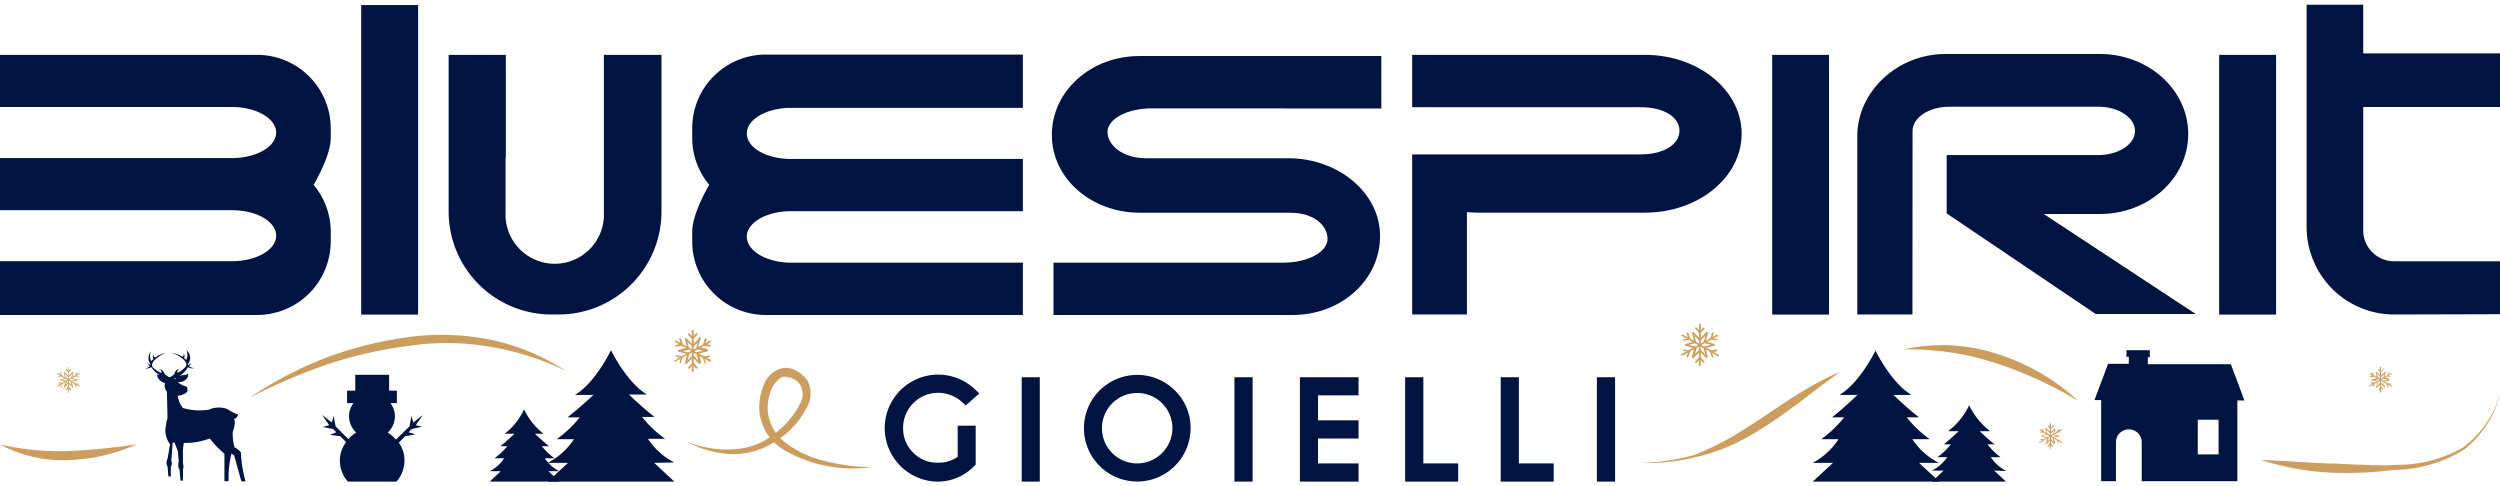 <svg id="Livello_1" data-name="Livello 1" xmlns="http://www.w3.org/2000/svg" viewBox="0 0 257 50"><defs><style>.cls-1{fill:#cd9f5e;}.cls-2{fill:#cb9d5e;}.cls-3,.cls-4{fill:#001441;}.cls-4{fill-rule:evenodd;}</style></defs><path class="cls-1" d="M71.22,38.25a.1.1,0,0,1-.1-.1V36.07a.1.1,0,0,1,.1-.1.09.09,0,0,1,.09.1v2.08A.09.09,0,0,1,71.22,38.25Z"/><path class="cls-1" d="M71.62,37.89a.11.11,0,0,1-.08,0l-.32-.37-.33.37a.09.09,0,0,1-.13,0,.11.11,0,0,1,0-.14l.4-.44a.1.1,0,0,1,.14,0l.4.44a.11.11,0,0,1,0,.14Z"/><path class="cls-1" d="M71.92,37.39a.09.09,0,0,1-.07,0l-.63-.62-.63.62a.1.1,0,0,1-.14,0,.1.1,0,0,1,0-.13l.7-.69a.1.1,0,0,1,.14,0l.69.69a.09.09,0,0,1,0,.13A.11.11,0,0,1,71.92,37.39Z"/><path class="cls-1" d="M73,37.2h0l-1.81-1a.1.1,0,0,1,0-.13.1.1,0,0,1,.13,0L73.07,37a.1.1,0,0,1,0,.13A.09.09,0,0,1,73,37.2Z"/><path class="cls-1" d="M72.52,37.37a.1.1,0,0,1-.09-.07l-.19-.56a.11.11,0,0,1,0-.08.08.08,0,0,1,.06,0l.59-.12a.09.09,0,1,1,0,.18l-.48.1.15.46a.09.09,0,0,1-.06.12Z"/><path class="cls-1" d="M71.94,37.38a.11.11,0,0,1-.1-.07l-.24-1a.08.08,0,0,1,.06-.11l1-.26a.09.09,0,0,1,.12.06.11.11,0,0,1-.07.12l-.86.23.23.86a.1.1,0,0,1-.07.12Z"/><path class="cls-1" d="M71.22,36.16a.09.09,0,0,1-.08,0,.1.1,0,0,1,0-.13l1.81-1a.1.1,0,0,1,.13,0,.1.1,0,0,1,0,.13l-1.8,1Z"/><path class="cls-1" d="M72.92,35.64h0l-.59-.12a.15.15,0,0,1-.06-.05.11.11,0,0,1,0-.08l.19-.56a.09.09,0,0,1,.12-.06.09.09,0,0,1,.06.12l-.15.46.48.1a.09.09,0,0,1,.07.11A.09.09,0,0,1,72.92,35.64Z"/><path class="cls-1" d="M72.64,36.15h0l-1-.26a.09.09,0,0,1-.06-.12l.24-1a.1.1,0,1,1,.19,0l-.23.86.86.23a.11.11,0,0,1,.07.12A.11.11,0,0,1,72.64,36.15Z"/><path class="cls-1" d="M71.22,36.16a.1.1,0,0,1-.1-.09V34a.11.11,0,0,1,.1-.1.1.1,0,0,1,.09.1v2.09A.09.09,0,0,1,71.22,36.16Z"/><path class="cls-1" d="M71.22,34.87a.09.09,0,0,1-.07,0l-.4-.44a.11.11,0,0,1,0-.14.09.09,0,0,1,.13,0l.33.37.32-.37a.1.1,0,1,1,.15.13l-.4.44A.09.09,0,0,1,71.22,34.87Z"/><path class="cls-1" d="M71.22,35.62a.11.11,0,0,1-.07,0l-.7-.69a.1.1,0,0,1,0-.13.1.1,0,0,1,.14,0l.63.62.63-.62a.1.1,0,0,1,.14,0,.09.09,0,0,1,0,.13l-.69.69A.11.11,0,0,1,71.22,35.62Z"/><path class="cls-1" d="M71.22,36.16h0l-1.81-1a.09.09,0,0,1,0-.13.1.1,0,0,1,.13,0l1.81,1a.1.1,0,0,1,0,.13A.1.1,0,0,1,71.22,36.16Z"/><path class="cls-1" d="M69.52,35.64a.09.09,0,0,1-.09-.08.09.09,0,0,1,.07-.11l.48-.1-.15-.46a.09.09,0,0,1,.06-.12.09.09,0,0,1,.12.06l.19.56a.19.19,0,0,1,0,.08.18.18,0,0,1-.07.05l-.58.12Z"/><path class="cls-1" d="M69.8,36.15a.1.1,0,0,1-.09-.07.11.11,0,0,1,.07-.12l.85-.23-.22-.86a.11.11,0,0,1,.07-.12.09.09,0,0,1,.11.07l.25,1a.11.11,0,0,1-.07.12l-.94.26Z"/><path class="cls-1" d="M69.41,37.2a.09.09,0,0,1-.08,0,.09.09,0,0,1,0-.13L71.17,36a.1.1,0,0,1,.13,0,.1.1,0,0,1,0,.13l-1.81,1Z"/><path class="cls-1" d="M69.92,37.37h0a.09.09,0,0,1-.06-.12l.15-.46-.48-.1a.09.09,0,1,1,0-.18l.58.12a.1.1,0,0,1,.07,0,.19.19,0,0,1,0,.08L70,37.3A.11.11,0,0,1,69.92,37.37Z"/><path class="cls-1" d="M70.5,37.38h0a.1.1,0,0,1-.07-.12l.22-.86-.85-.23a.11.11,0,0,1-.07-.12.09.09,0,0,1,.12-.06l.94.26a.09.09,0,0,1,.07.11l-.25,1A.1.1,0,0,1,70.5,37.38Z"/><path class="cls-1" d="M174.75,37.63a.09.09,0,0,1-.1-.09V35.45a.09.09,0,0,1,.1-.09.09.09,0,0,1,.09.09v2.09A.09.09,0,0,1,174.75,37.63Z"/><path class="cls-1" d="M175.14,37.28a.09.09,0,0,1-.07,0l-.32-.36-.33.36a.09.09,0,1,1-.14-.12l.39-.45a.11.11,0,0,1,.15,0l.39.45a.09.09,0,0,1,0,.13A.07.07,0,0,1,175.14,37.28Z"/><path class="cls-1" d="M175.44,36.78a.09.09,0,0,1-.06,0l-.63-.62-.64.62a.09.09,0,0,1-.13,0,.1.1,0,0,1,0-.14l.7-.68a.09.09,0,0,1,.13,0l.7.68a.1.1,0,0,1,0,.14A.09.09,0,0,1,175.44,36.78Z"/><path class="cls-1" d="M176.55,36.59h0l-1.81-1a.1.1,0,0,1,0-.13.1.1,0,0,1,.13,0l1.81,1a.09.09,0,0,1,0,.13A.08.08,0,0,1,176.55,36.59Z"/><path class="cls-1" d="M176.05,36.75a.09.09,0,0,1-.09-.06l-.19-.57a.06.06,0,0,1,0-.07s0,0,.06,0l.58-.12a.1.1,0,0,1,.12.07.1.1,0,0,1-.08.12l-.48.09.16.47a.1.1,0,0,1-.06.12Z"/><path class="cls-1" d="M175.46,36.77a.09.09,0,0,1-.09-.08l-.25-.94a.1.1,0,0,1,.07-.12l.95-.26a.09.09,0,0,1,.11.07.08.08,0,0,1-.06.11l-.86.24.22.86a.08.08,0,0,1-.06.11Z"/><path class="cls-1" d="M174.75,35.54a.1.1,0,0,1-.09,0,.1.1,0,0,1,0-.13l1.81-1a.09.09,0,0,1,.12,0,.09.09,0,0,1,0,.13l-1.81,1Z"/><path class="cls-1" d="M176.44,35h0l-.58-.12s-.05,0-.06,0a.06.06,0,0,1,0-.07l.19-.57a.1.1,0,0,1,.12-.06.1.1,0,0,1,.06.12l-.16.47.48.09a.1.1,0,0,1,.08.12A.1.1,0,0,1,176.44,35Z"/><path class="cls-1" d="M176.16,35.53h0l-.95-.26a.1.1,0,0,1-.07-.11l.25-.95a.09.09,0,0,1,.12-.07.08.08,0,0,1,.06.11l-.22.86.86.24a.08.08,0,0,1,.06.11A.09.09,0,0,1,176.16,35.53Z"/><path class="cls-1" d="M174.75,35.54a.09.09,0,0,1-.1-.09V33.36a.09.09,0,0,1,.1-.09.09.09,0,0,1,.09.09v2.09A.09.09,0,0,1,174.75,35.54Z"/><path class="cls-1" d="M174.75,34.26a.11.11,0,0,1-.08,0l-.39-.45a.09.09,0,1,1,.14-.12l.33.36.32-.36a.09.09,0,0,1,.14.12l-.39.45A.11.11,0,0,1,174.75,34.26Z"/><path class="cls-1" d="M174.75,35a.09.09,0,0,1-.07,0l-.7-.68a.1.1,0,0,1,0-.14.09.09,0,0,1,.13,0l.64.62.63-.62a.09.09,0,0,1,.13,0,.1.1,0,0,1,0,.14l-.7.68A.09.09,0,0,1,174.75,35Z"/><path class="cls-1" d="M174.75,35.54h-.05l-1.81-1a.1.1,0,0,1,0-.13.1.1,0,0,1,.13,0l1.8,1a.1.1,0,0,1,0,.13A.09.09,0,0,1,174.75,35.54Z"/><path class="cls-1" d="M173.05,35A.08.08,0,0,1,173,35a.09.09,0,0,1,.07-.12l.48-.09-.16-.47a.1.1,0,0,1,.06-.12.1.1,0,0,1,.12.06l.19.57a.06.06,0,0,1,0,.07s0,0-.06,0l-.58.12Z"/><path class="cls-1" d="M173.33,35.53a.09.09,0,0,1-.09-.07.08.08,0,0,1,.06-.11l.86-.24-.22-.86a.08.08,0,0,1,.06-.11.09.09,0,0,1,.12.07l.25.95a.1.1,0,0,1-.07.11l-1,.26Z"/><path class="cls-1" d="M172.94,36.59a.09.09,0,0,1-.08-.05.1.1,0,0,1,0-.13l1.81-1a.1.1,0,0,1,.13,0,.1.1,0,0,1,0,.13l-1.8,1Z"/><path class="cls-1" d="M173.44,36.75h0a.1.1,0,0,1-.06-.12l.16-.47-.48-.09A.09.09,0,0,1,173,36a.09.09,0,0,1,.11-.07l.58.12s0,0,.06,0a.06.06,0,0,1,0,.07l-.19.57A.09.09,0,0,1,173.44,36.75Z"/><path class="cls-1" d="M174,36.77h0a.08.08,0,0,1-.06-.11l.22-.86-.86-.24a.08.08,0,0,1-.06-.11.09.09,0,0,1,.11-.07l1,.26a.1.1,0,0,1,.07.12l-.25.94A.09.09,0,0,1,174,36.77Z"/><path class="cls-1" d="M210.78,46.15a.06.06,0,0,1-.06-.06V44.82a.06.06,0,0,1,.12,0v1.27A.06.06,0,0,1,210.78,46.15Z"/><path class="cls-1" d="M211,45.94l0,0-.2-.23-.2.23a.06.06,0,0,1-.08,0,.05.05,0,0,1,0-.08l.24-.27a0,0,0,0,1,.08,0l.24.27a.06.06,0,0,1,0,.08Z"/><path class="cls-1" d="M211.21,45.63a.06.06,0,0,1-.05,0l-.38-.37-.39.37s0,0-.08,0a.06.06,0,0,1,0-.08l.43-.42a.06.06,0,0,1,.08,0l.43.42a.06.06,0,0,1,0,.08A0,0,0,0,1,211.21,45.63Z"/><path class="cls-1" d="M211.88,45.52h0l-1.1-.64a0,0,0,0,1,0-.07.07.07,0,0,1,.08,0l1.1.64a.05.05,0,0,1,0,.08A.05.05,0,0,1,211.88,45.52Z"/><path class="cls-1" d="M211.57,45.62a.07.07,0,0,1,0,0l-.12-.35a.06.06,0,0,1,0,0s0,0,0,0l.35-.07a.06.06,0,0,1,.07,0s0,.06-.05.07l-.29.06.1.28a.06.06,0,0,1,0,.07Z"/><path class="cls-1" d="M211.22,45.62a.05.05,0,0,1-.06,0L211,45a.06.06,0,0,1,0-.07l.58-.16a.07.07,0,0,1,.07,0,.06.06,0,0,1,0,.08l-.52.14.13.52a.06.06,0,0,1,0,.07Z"/><path class="cls-1" d="M210.78,44.88a.06.06,0,0,1,0-.11l1.1-.63a.06.06,0,1,1,.06.1l-1.1.63Z"/><path class="cls-1" d="M211.81,44.56h0l-.35-.07s0,0,0,0a.07.07,0,0,1,0-.05l.12-.34a.06.06,0,0,1,.07,0,.07.07,0,0,1,0,.08l-.1.28.29.06s.06,0,.05.07A.07.07,0,0,1,211.81,44.56Z"/><path class="cls-1" d="M211.64,44.88h0l-.58-.16s-.05,0,0-.07l.15-.57a.08.08,0,0,1,.07,0,.06.06,0,0,1,0,.07l-.13.53.52.14a.06.06,0,0,1,0,.07A.06.06,0,0,1,211.64,44.88Z"/><path class="cls-1" d="M210.78,44.88a.06.06,0,0,1-.06-.06V43.55a.06.06,0,0,1,.12,0v1.27A.06.06,0,0,1,210.78,44.88Z"/><path class="cls-1" d="M210.78,44.1a.05.05,0,0,1,0,0l-.24-.27a.05.05,0,0,1,0-.08.06.06,0,0,1,.08,0l.2.22.2-.22a.06.06,0,0,1,.08.08l-.24.27A.05.05,0,0,1,210.78,44.1Z"/><path class="cls-1" d="M210.78,44.55a0,0,0,0,1,0,0l-.43-.41a.08.08,0,0,1,0-.09.06.06,0,0,1,.08,0l.39.38.38-.38a.06.06,0,0,1,.09.09l-.43.41A0,0,0,0,1,210.78,44.55Z"/><path class="cls-1" d="M210.78,44.88h0l-1.1-.63a.06.06,0,0,1,.06-.1l1.1.63a.06.06,0,0,1,0,.11Z"/><path class="cls-1" d="M209.75,44.56a.07.07,0,0,1-.06,0,.06.06,0,0,1,0-.07l.3-.06-.1-.28a.07.07,0,0,1,0-.08.06.06,0,0,1,.07,0l.12.34a.07.07,0,0,1,0,.05s0,0,0,0l-.35.07Z"/><path class="cls-1" d="M209.92,44.88a.06.06,0,0,1-.06-.05.06.06,0,0,1,0-.07l.52-.14-.13-.53a.06.06,0,0,1,0-.07.08.08,0,0,1,.07,0l.15.57s0,.07,0,.07l-.58.16Z"/><path class="cls-1" d="M209.68,45.52a.05.05,0,0,1-.05,0,.05.05,0,0,1,0-.08l1.1-.64a.07.07,0,0,1,.08,0,0,0,0,0,1,0,.07l-1.1.64Z"/><path class="cls-1" d="M210,45.62h0a.06.06,0,0,1,0-.07l.1-.28-.3-.06a.06.06,0,0,1,0-.11l.35.07s0,0,0,0a.06.06,0,0,1,0,0l-.12.35A.07.07,0,0,1,210,45.62Z"/><path class="cls-1" d="M210.34,45.62h0a.06.06,0,0,1,0-.07l.13-.52-.52-.14a.06.06,0,0,1,0-.08.07.07,0,0,1,.07,0l.58.16a.06.06,0,0,1,0,.07l-.15.58A.05.05,0,0,1,210.34,45.62Z"/><path class="cls-1" d="M7,40.36a.06.06,0,0,1,0-.06V39A.06.06,0,0,1,7,39,.06.06,0,0,1,7.1,39V40.3A.06.06,0,0,1,7,40.36Z"/><path class="cls-1" d="M7.28,40.14l0,0L7,39.9l-.19.22A.06.06,0,1,1,6.76,40L7,39.77a.07.07,0,0,1,.09,0l.24.27a.06.06,0,0,1,0,.09Z"/><path class="cls-1" d="M7.47,39.84l0,0L7,39.44l-.38.38a.06.06,0,0,1-.08-.08L7,39.32a.06.06,0,0,1,.08,0l.43.42a.06.06,0,0,1,0,.08Z"/><path class="cls-1" d="M8.14,39.72h0L7,39.08A.07.07,0,0,1,7,39a.06.06,0,0,1,.08,0l1.1.63a.05.05,0,0,1,0,.08A.05.05,0,0,1,8.14,39.72Z"/><path class="cls-1" d="M7.84,39.82a.05.05,0,0,1-.06,0l-.11-.34a0,0,0,0,1,0,0l0,0,.36-.07a0,0,0,0,1,.06.05,0,0,0,0,1,0,.06l-.29.06.09.29a.05.05,0,0,1,0,.07Z"/><path class="cls-1" d="M7.48,39.83a.07.07,0,0,1-.06,0l-.15-.58a.07.07,0,0,1,0-.07L7.89,39a.06.06,0,1,1,0,.11l-.52.14.14.53a.06.06,0,0,1,0,.07Z"/><path class="cls-1" d="M7,39.09a.05.05,0,0,1,0,0A.06.06,0,0,1,7,39l1.1-.64a.06.06,0,0,1,.07,0,.05.05,0,0,1,0,.08l-1.1.64Z"/><path class="cls-1" d="M8.08,38.77h0l-.36-.08,0,0a0,0,0,0,1,0-.05l.11-.35a.05.05,0,0,1,.07,0,.05.05,0,0,1,0,.07l-.09.28.29.06a.06.06,0,0,1,0,.07A.05.05,0,0,1,8.08,38.77Z"/><path class="cls-1" d="M7.91,39.08h0l-.58-.16a.07.07,0,0,1,0-.07l.15-.58a.06.06,0,0,1,.07,0,.06.06,0,0,1,0,.07l-.14.52.52.15S8,39,8,39A.07.07,0,0,1,7.91,39.08Z"/><path class="cls-1" d="M7,39.09A.06.06,0,0,1,7,39V37.76a.06.06,0,0,1,0-.06.06.06,0,0,1,.06.06V39A.06.06,0,0,1,7,39.09Z"/><path class="cls-1" d="M7,38.3a0,0,0,0,1,0,0L6.76,38a.06.06,0,0,1,0-.08.06.06,0,0,1,.09,0l.19.22.2-.22a.06.06,0,0,1,.09.07l-.24.27S7.06,38.3,7,38.3Z"/><path class="cls-1" d="M7,38.76l0,0-.42-.42a.06.06,0,0,1,.08-.08l.38.38.39-.38a.06.06,0,0,1,.08.08l-.43.42Z"/><path class="cls-1" d="M7,39.09H7l-1.11-.64a.07.07,0,0,1,0-.08.08.08,0,0,1,.08,0l1.1.64a.05.05,0,0,1,0,.08A.05.05,0,0,1,7,39.09Z"/><path class="cls-1" d="M6,38.77A.06.06,0,0,1,6,38.72a.08.08,0,0,1,0-.07l.29-.06-.09-.28a.05.05,0,0,1,0-.07.06.06,0,0,1,.08,0l.11.35s0,0,0,.05l0,0L6,38.77Z"/><path class="cls-1" d="M6.18,39.08s0,0,0,0,0-.07,0-.07l.52-.15-.14-.52a.06.06,0,0,1,0-.07s.07,0,.07,0l.15.58a.06.06,0,0,1,0,.07l-.57.16Z"/><path class="cls-1" d="M5.94,39.72a.05.05,0,0,1-.05,0,.08.08,0,0,1,0-.08L7,39a0,0,0,0,1,.07,0,.05.05,0,0,1,0,.08L6,39.71Z"/><path class="cls-1" d="M6.25,39.82h0a.05.05,0,0,1,0-.07l.09-.29L6,39.4a.06.06,0,0,1,0-.06s0-.06.07-.05l.36.07,0,0s0,0,0,0l-.11.34A.05.05,0,0,1,6.25,39.82Z"/><path class="cls-1" d="M6.61,39.83h0a.06.06,0,0,1,0-.07l.14-.53-.52-.14a.06.06,0,0,1,0-.07s0-.05.07,0l.57.16a.06.06,0,0,1,0,.07l-.15.58S6.63,39.83,6.61,39.83Z"/><path class="cls-1" d="M244.71,40.36a.06.06,0,0,1-.06-.06V39a.06.06,0,0,1,.12,0V40.3A.06.06,0,0,1,244.71,40.36Z"/><path class="cls-1" d="M245,40.14l0,0-.2-.22-.2.22a.06.06,0,0,1-.08,0,.08.08,0,0,1,0-.09l.24-.27a.07.07,0,0,1,.09,0L245,40a.06.06,0,0,1,0,.09Z"/><path class="cls-1" d="M245.14,39.84l0,0-.39-.38-.38.38a.06.06,0,0,1-.08,0,0,0,0,0,1,0-.08l.42-.42a.06.06,0,0,1,.08,0l.43.42a.06.06,0,0,1,0,.08Z"/><path class="cls-1" d="M245.81,39.72h0l-1.1-.63a.08.08,0,0,1,0-.08.05.05,0,0,1,.08,0l1.1.63a.05.05,0,0,1,0,.08A.05.05,0,0,1,245.81,39.72Z"/><path class="cls-1" d="M245.51,39.82a.05.05,0,0,1-.06,0l-.11-.34a0,0,0,0,1,0,0l0,0,.35-.07a.05.05,0,0,1,.07.05,0,0,0,0,1,0,.06l-.29.06.09.29a.06.06,0,0,1,0,.07Z"/><path class="cls-1" d="M245.15,39.83a.07.07,0,0,1-.06,0l-.15-.58a.07.07,0,0,1,0-.07l.58-.16a.06.06,0,1,1,0,.11l-.52.14.13.53a.06.06,0,0,1,0,.07Z"/><path class="cls-1" d="M244.71,39.09a.05.05,0,0,1-.05,0,.07.07,0,0,1,0-.08l1.1-.64a.07.07,0,0,1,.08,0,.05.05,0,0,1,0,.08l-1.1.64Z"/><path class="cls-1" d="M245.75,38.77h0l-.35-.08,0,0a0,0,0,0,1,0-.05l.11-.35a.05.05,0,0,1,.07,0,.06.06,0,0,1,0,.07l-.09.28.29.06a.06.06,0,0,1,0,.07A.05.05,0,0,1,245.75,38.77Z"/><path class="cls-1" d="M245.57,39.08h0l-.58-.16a.07.07,0,0,1,0-.07l.15-.58a.06.06,0,0,1,.11,0l-.13.52.52.15s0,0,0,.07A.07.07,0,0,1,245.57,39.08Z"/><path class="cls-1" d="M244.71,39.09a.06.06,0,0,1-.06-.06V37.76a.06.06,0,1,1,.12,0V39A.06.06,0,0,1,244.71,39.09Z"/><path class="cls-1" d="M244.71,38.3a0,0,0,0,1,0,0l-.24-.27a.06.06,0,0,1,0-.08.05.05,0,0,1,.08,0l.2.22.2-.22A.06.06,0,1,1,245,38l-.24.27A.06.06,0,0,1,244.71,38.3Z"/><path class="cls-1" d="M244.71,38.76l0,0-.42-.42a0,0,0,0,1,0-.08.06.06,0,0,1,.08,0l.38.38.39-.38a.06.06,0,0,1,.08.08l-.43.42Z"/><path class="cls-1" d="M244.71,39.09h0l-1.1-.64a.07.07,0,0,1,0-.08.08.08,0,0,1,.08,0l1.1.64a.05.05,0,0,1,0,.08A.05.05,0,0,1,244.71,39.09Z"/><path class="cls-1" d="M243.68,38.77a.06.06,0,0,1-.06-.05.08.08,0,0,1,0-.07l.29-.06-.09-.28a.05.05,0,1,1,.1,0l.12.35a.11.11,0,0,1,0,.05l0,0-.36.08Z"/><path class="cls-1" d="M243.85,39.08a.08.08,0,0,1-.06,0s0-.07.05-.07l.52-.15-.14-.52a.06.06,0,1,1,.11,0l.15.58a.06.06,0,0,1,0,.07l-.57.16Z"/><path class="cls-1" d="M243.61,39.72a.05.05,0,0,1-.05,0,.08.08,0,0,1,0-.08l1.1-.63a.05.05,0,0,1,.08,0,.05.05,0,0,1,0,.08l-1.1.63Z"/><path class="cls-1" d="M243.92,39.82h0a.05.05,0,0,1,0-.07l.09-.29-.29-.06a.06.06,0,0,1,0-.06s0-.06.07-.05l.36.07,0,0a.07.07,0,0,1,0,0l-.12.34S243.94,39.82,243.92,39.82Z"/><path class="cls-1" d="M244.28,39.83h0a.06.06,0,0,1,0-.07l.14-.53-.52-.14a.06.06,0,0,1-.05-.07.06.06,0,0,1,.08,0l.57.16a.06.06,0,0,1,0,.07l-.15.58S244.3,39.83,244.28,39.83Z"/><path class="cls-2" d="M70.58,45.42c2.9,1.07,6.36,1.25,8.79-.65a8.9,8.9,0,0,0,2.91-3.33,2,2,0,0,0,0-1.85,2,2,0,0,0-1.57-.87c-.55,0-1,.53-1.34,1.16a5.18,5.18,0,0,0-.46,2.1,4.64,4.64,0,0,0,2,3.65,11,11,0,0,0,4.16,1.83,18.86,18.86,0,0,0,4.63.55A14,14,0,0,1,80.5,46.2,5.17,5.17,0,0,1,78.05,42a6,6,0,0,1,.49-2.48,2.68,2.68,0,0,1,2.09-1.71,2.39,2.39,0,0,1,1.37.38,3,3,0,0,1,1,.94,2.83,2.83,0,0,1,0,2.65,8.88,8.88,0,0,1-3.29,3.6,7.8,7.8,0,0,1-4.62,1.3A11.24,11.24,0,0,1,70.58,45.42Z"/><path class="cls-2" d="M25.69,40.87a38.38,38.38,0,0,1,7.58-4,38,38,0,0,1,8.33-2.16,25.46,25.46,0,0,1,8.62.17,22.84,22.84,0,0,1,7.94,3.24A28.8,28.8,0,0,0,50.1,35.6a26.41,26.41,0,0,0-8.37,0,43,43,0,0,0-8.22,1.91A60.25,60.25,0,0,0,25.69,40.87Z"/><path class="cls-2" d="M0,45.68a27,27,0,0,0,7,.69,66.59,66.59,0,0,0,7.07-.7A18.54,18.54,0,0,1,7,47.3,13.41,13.41,0,0,1,0,45.68Z"/><path class="cls-2" d="M232.43,47.29c2.38.07,4.71.27,7.06.36,1.17,0,2.34.13,3.52.13a29.7,29.7,0,0,0,3.53,0A13.47,13.47,0,0,0,253.21,46a10.18,10.18,0,0,0,2.4-2.54A7.81,7.81,0,0,0,257,40.23a7.75,7.75,0,0,1-1.28,3.28,10.05,10.05,0,0,1-2.37,2.67,13.79,13.79,0,0,1-6.78,2.11c-1.19.06-2.36.25-3.56.29s-2.38.06-3.57,0A28.84,28.84,0,0,1,232.43,47.29Z"/><path class="cls-2" d="M195.7,35.92a18.1,18.1,0,0,1,9.62.47,21.73,21.73,0,0,1,8.33,4.84A40.27,40.27,0,0,0,205,37.28,28.72,28.72,0,0,0,195.7,35.92Z"/><path class="cls-2" d="M168.54,47.59a22.08,22.08,0,0,0,5.67-.83,29.52,29.52,0,0,0,5.06-2.61c3.21-2,6.28-4.42,9.88-5.91-3.14,2.24-6,4.73-9.44,6.65A19.15,19.15,0,0,1,174.27,47,20.89,20.89,0,0,1,168.54,47.59Z"/><path class="cls-3" d="M17.23,47.13a.88.88,0,0,0,0,.86l.08,1,.25,0,0-1a.64.64,0,0,0,.05-.61l.14-1.88.2,0,.33.88.09,1s.13-.58,0,.05.08.83.08.83l.11,1.15.25,0,0-1.12a1.11,1.11,0,0,0,0-.64l0-1a5.23,5.23,0,0,1,.09-1.12,6.85,6.85,0,0,0,2.58-.43l.11,0a8.16,8.16,0,0,0,1.48,1.53l0,2.84.43,0a11,11,0,0,1,.29-2.85l.28.19.74,2.67.43,0a13.6,13.6,0,0,1-.48-3,2.63,2.63,0,0,0-.66-.51,5.74,5.74,0,0,1-.18-1.58l.06-.14s.29-.83.08-1.19c0,0,.29,0,.43-.46,0,0-.27,0-1.13-.55a2.44,2.44,0,0,0-1.87.06,6,6,0,0,1-2.69-.17,2.61,2.61,0,0,1-.53-1.25c1-.16,1-.53,1-.53V40a.3.3,0,0,0-.27-.31,2.11,2.11,0,0,1-.72-.41,1.06,1.06,0,0,0,.82-.26.64.64,0,0,0,.23-.63.5.5,0,0,1-.36.16,2.74,2.74,0,0,0-.53.09,2.26,2.26,0,0,0,.87-.89s0,0,0,0a1,1,0,0,0,.64.1s0,0,0,0a1.69,1.69,0,0,1-.49-.17s0,0,0,0a1,1,0,0,1,.25-.38s0,0,0,0a1.14,1.14,0,0,0-.34.24h0l-.07-.09v0A1,1,0,0,0,19.16,36s0,0,0,0a1.25,1.25,0,0,1,0,1h0l-.26-.19a0,0,0,0,1,0,0,.42.42,0,0,0,0-.46s0,0,0,0,0,.34-.17.32a2.58,2.58,0,0,0-1.12-.4s0,0,0,0a2.65,2.65,0,0,1,1,.49h0s.71.43.51.89h0s-.57.67-.9.64a0,0,0,0,1,0,0,.4.4,0,0,1,.19-.36,0,0,0,0,0,0,0c-.11,0-.35.07-.51.55h0l-.38.29-.15,0-.42-.29h0c-.19-.46-.43-.51-.55-.51s0,0,0,0a.38.38,0,0,1,.22.35,0,0,0,0,1,0,0c-.32,0-.9-.55-.94-.58h0c-.24-.45.41-.9.45-.92h0a2.73,2.73,0,0,1,.93-.54,0,0,0,0,0,0,0,2.67,2.67,0,0,0-1.1.47c-.13,0-.17-.18-.18-.3a0,0,0,0,0,0,0,.44.44,0,0,0,0,.46,0,0,0,0,1,0,0l-.25.2h0a1.21,1.21,0,0,1,0-1s0,0,0,0a1.06,1.06,0,0,0-.06,1.33s0,0,0,0l0,.09a0,0,0,0,1,0,0,1.17,1.17,0,0,0-.35-.22s0,0,0,0a1.18,1.18,0,0,1,.28.37,0,0,0,0,1,0,0,2.07,2.07,0,0,1-.47.2,0,0,0,1,0,0,0,1,1,0,0,0,.63-.14h0a2.26,2.26,0,0,0,.87.82,1.36,1.36,0,0,1-.29-.06h0a1,1,0,0,0,.83.87,1.08,1.08,0,0,0,0,.59v0a1.41,1.41,0,0,0,.19.3h0l.06,2.75a2.67,2.67,0,0,0-.16.73,2.32,2.32,0,0,0,.42,1.92Zm.88-8.29A.38.38,0,0,0,18,39l-.12-.09A1.46,1.46,0,0,0,18.11,38.84Z"/><path class="cls-3" d="M197.28,47.58l2.07,1.93h-13l2.08-1.93h-2.08A7.15,7.15,0,0,0,189,45.15h-1.78a11.63,11.63,0,0,0,2.36-2.25h-1.25c1.17-.9,2.61-2.3,2.61-2.3h-1.85c2.1-1.23,3.71-4.56,3.71-4.56s1.6,3.33,3.71,4.56h-1.86s1.45,1.4,2.62,2.3h-1.26a11.5,11.5,0,0,0,2.37,2.25h-1.79a7.15,7.15,0,0,0,2.72,2.43Z"/><path class="cls-3" d="M67.25,47.58l2.07,1.93h-13l2.07-1.93H56.3A7.09,7.09,0,0,0,59,45.15H57.23A11.8,11.8,0,0,0,59.6,42.9H58.34C59.51,42,61,40.6,61,40.6H59.1C61.2,39.37,62.81,36,62.81,36s1.61,3.33,3.71,4.56H64.66s1.45,1.4,2.62,2.3H66a11.8,11.8,0,0,0,2.37,2.25H66.61a7.09,7.09,0,0,0,2.71,2.43Z"/><path class="cls-3" d="M56.38,48.44l1.14,1.07H50.34l1.14-1.07H50.34a3.83,3.83,0,0,0,1.49-1.33h-1a6.64,6.64,0,0,0,1.31-1.24h-.7a19.14,19.14,0,0,0,1.44-1.28h-1a6.86,6.86,0,0,0,2-2.51,6.79,6.79,0,0,0,2,2.51H55s.8.78,1.44,1.28H55.7A6.78,6.78,0,0,0,57,47.11H56a3.89,3.89,0,0,0,1.5,1.33Z"/><path class="cls-3" d="M205,48.38l1.22,1.13h-7.63l1.21-1.13h-1.21A4.21,4.21,0,0,0,200.17,47h-1a7,7,0,0,0,1.38-1.32h-.73c.68-.53,1.53-1.35,1.53-1.35h-1.09a7.33,7.33,0,0,0,2.17-2.67,7.33,7.33,0,0,0,2.17,2.67h-1.08s.84.82,1.53,1.35h-.74A7.16,7.16,0,0,0,205.66,47h-1a4.13,4.13,0,0,0,1.59,1.42Z"/><g id="HATCH"><path class="cls-3" d="M32.24,19A7.52,7.52,0,0,1,34,23.81v1a7.57,7.57,0,0,1-7.57,7.57H0V26.85H23.85c2.51,0,4.54-1.17,4.54-2.62s-2-2.62-4.54-2.62H0V16.25H23.85c2.51,0,4.54-1.18,4.54-2.62S26.36,11,23.85,11L0,11V5.64H26.42A7.57,7.57,0,0,1,34,13.2v1C34,16.07,32.24,19,32.24,19Z"/></g><g id="HATCH-2" data-name="HATCH"><path class="cls-3" d="M120.78,40.14A5.48,5.48,0,1,0,122.39,44,5.32,5.32,0,0,0,120.78,40.14Zm-1.33,6.44a3.61,3.61,0,0,1-5.11,0,3.62,3.62,0,0,1,2.55-6.18,3.61,3.61,0,0,1,2.56,6.18Z"/></g><g id="HATCH-3" data-name="HATCH"><path class="cls-3" d="M72.91,19a7.52,7.52,0,0,1-1.75-4.83v-1a7.57,7.57,0,0,1,7.57-7.56h26.42v5.48H81.3c-2.5,0-4.53,1.18-4.53,2.63s2,2.62,4.53,2.62h23.85v5.37H81.3c-2.5,0-4.53,1.17-4.53,2.62S78.8,27,81.3,27l23.85,0v5.38H78.73a7.56,7.56,0,0,1-7.57-7.56v-1C71.16,21.91,72.91,19,72.91,19Z"/></g><g id="HATCH-4" data-name="HATCH"><path class="cls-4" d="M52,16.25V5.64H46.12V21.75A10.58,10.58,0,0,0,56.71,32.33h.73A10.58,10.58,0,0,0,68,21.75V5.64H62.08V21.83a5.06,5.06,0,1,1-10.11,0V16.25Z"/></g><g id="HATCH-5" data-name="HATCH"><path class="cls-3" d="M137.49,11.14h-19.1c-2.51,0-4.54,1.09-4.54,2.43s1.53,2.7,4,2.7h14.63c5,0,9.39,3.48,9.39,8s-4,8.11-9,8.11H108.3V27h23.64c2.5,0,4.53-1.09,4.53-2.44s-1.34-2.69-3.85-2.69H117.2c-5,0-9.07-3.5-9.07-8s4-8.11,9-8.11H142v5.39H129.45Z"/></g><g id="HATCH-6" data-name="HATCH"><path class="cls-3" d="M150.8,21.81V32.33h-5.63V15.87h23.48c2.51,0,4-1.1,4-2.44s-1.51-2.41-4-2.41H145.17V5.64h23.94c5.48,0,9.93,3.63,9.93,8.11s-4.45,8.11-9.93,8.11h-17.2C151.57,21.86,150.8,21.81,150.8,21.81Z"/></g><g id="HATCH-7" data-name="HATCH"><path class="cls-3" d="M196.61,13.46c0-1.37,1.69-2.49,3.78-2.49H215.7c2.09,0,3.78,1.12,3.78,2.49s-1.69,2.48-3.78,2.48H200.12l0,6,15.32,10.34h10.28L210.1,22h5.77c5,0,9.08-3.68,9.08-8.22s-4.07-8.23-9.08-8.23H200c-5,0-9.07,3.9-9.07,8.44V32.33h5.67Z"/></g><g id="HATCH-8" data-name="HATCH"><path class="cls-3" d="M246.2,32.33a9,9,0,0,1-9.08-9V.49h5.82v5H257V11H242.94V23.86a3.19,3.19,0,0,0,3.21,3H257v5.44Z"/></g><g id="HATCH-9" data-name="HATCH"><polygon class="cls-3" points="37.13 32.34 42.98 32.34 42.98 0.52 37.13 0.52 37.13 32.34 37.13 32.34"/></g><g id="HATCH-10" data-name="HATCH"><polygon class="cls-3" points="182.18 32.34 188.02 32.34 188.02 5.64 182.18 5.64 182.18 32.34 182.18 32.34"/></g><g id="HATCH-11" data-name="HATCH"><polygon class="cls-3" points="228.13 32.34 233.98 32.34 233.98 5.64 228.13 5.64 228.13 32.34 228.13 32.34"/></g><g id="HATCH-12" data-name="HATCH"><path class="cls-3" d="M96.45,49.51a5.48,5.48,0,1,1,0-11,5.54,5.54,0,0,1,3.82,1.55l.41.38-1.4,1.24-.33-.3a3.66,3.66,0,0,0-2.5-1A3.6,3.6,0,0,0,92.84,44a3.48,3.48,0,0,0,1.06,2.56,3.43,3.43,0,0,0,2.55,1,3.34,3.34,0,0,0,2-.6v-3.2h1.85v4l-.15.15A5.23,5.23,0,0,1,96.45,49.51Z"/></g><g id="HATCH-13" data-name="HATCH"><polygon class="cls-3" points="106.89 49.51 105.03 49.51 105.03 38.78 106.89 38.78 106.89 49.51 106.89 49.51"/></g><g id="HATCH-14" data-name="HATCH"><polygon class="cls-3" points="128.77 49.51 126.9 49.51 126.9 38.78 128.77 38.78 128.77 49.51 128.77 49.51"/></g><g id="HATCH-15" data-name="HATCH"><polygon class="cls-3" points="139.66 49.51 133.63 49.51 133.63 38.78 139.66 38.78 139.66 40.64 135.49 40.64 135.49 43.21 139.66 43.21 139.66 45.08 135.49 45.08 135.49 47.64 139.66 47.64 139.66 49.51 139.66 49.51"/></g><g id="HATCH-16" data-name="HATCH"><polygon class="cls-3" points="149.9 49.51 144.45 49.51 144.45 38.78 146.32 38.78 146.32 47.64 149.9 47.64 149.9 49.51 149.9 49.51"/></g><g id="HATCH-17" data-name="HATCH"><polygon class="cls-3" points="159.72 49.51 154.27 49.51 154.27 38.78 156.14 38.78 156.14 47.64 159.72 47.64 159.72 49.51 159.72 49.51"/></g><g id="HATCH-18" data-name="HATCH"><polygon class="cls-3" points="166.03 49.51 164.16 49.51 164.16 38.78 166.03 38.78 166.03 49.51 166.03 49.51"/></g><path class="cls-3" d="M229.33,37.44H220.8v-.72H221V36h-2.4v.68h.24v.72h-2.13l-1.4,3.73H216v8.34h1.52v-4a1.31,1.31,0,0,1,.38-.94,1.34,1.34,0,0,1,.94-.39,1.32,1.32,0,0,1,1.33,1.33v4H230V41.17h.73Zm-1.26,9.27h-2.14V43.15h2.14Z"/><path class="cls-3" d="M43.49,42.66l-1,.77-.2-.66-.19,1.06L40.7,45.19a3.41,3.41,0,0,0-.84-.72,2.35,2.35,0,0,0,.74-1.7,2.27,2.27,0,0,0-.46-1.33h.66V40.16H40V38.53H36.52v1.63h-.84v1.28h.66a2.27,2.27,0,0,0-.46,1.33,2.35,2.35,0,0,0,.74,1.7,3.49,3.49,0,0,0-.81.67L34.5,43.83l-.2-1.06-.19.66-1-.78.73,1.06-.66.18,1.06.21.33.34-.66.26,1.06.14.61.61a3.19,3.19,0,0,0-.64,1.9,3.25,3.25,0,0,0,.82,2.16h5a3.3,3.3,0,0,0,.82-2.16A3.19,3.19,0,0,0,41,45.5l.66-.66,1.06-.19L42,44.44l.33-.34,1.06-.23-.66-.16Z"/></svg>
